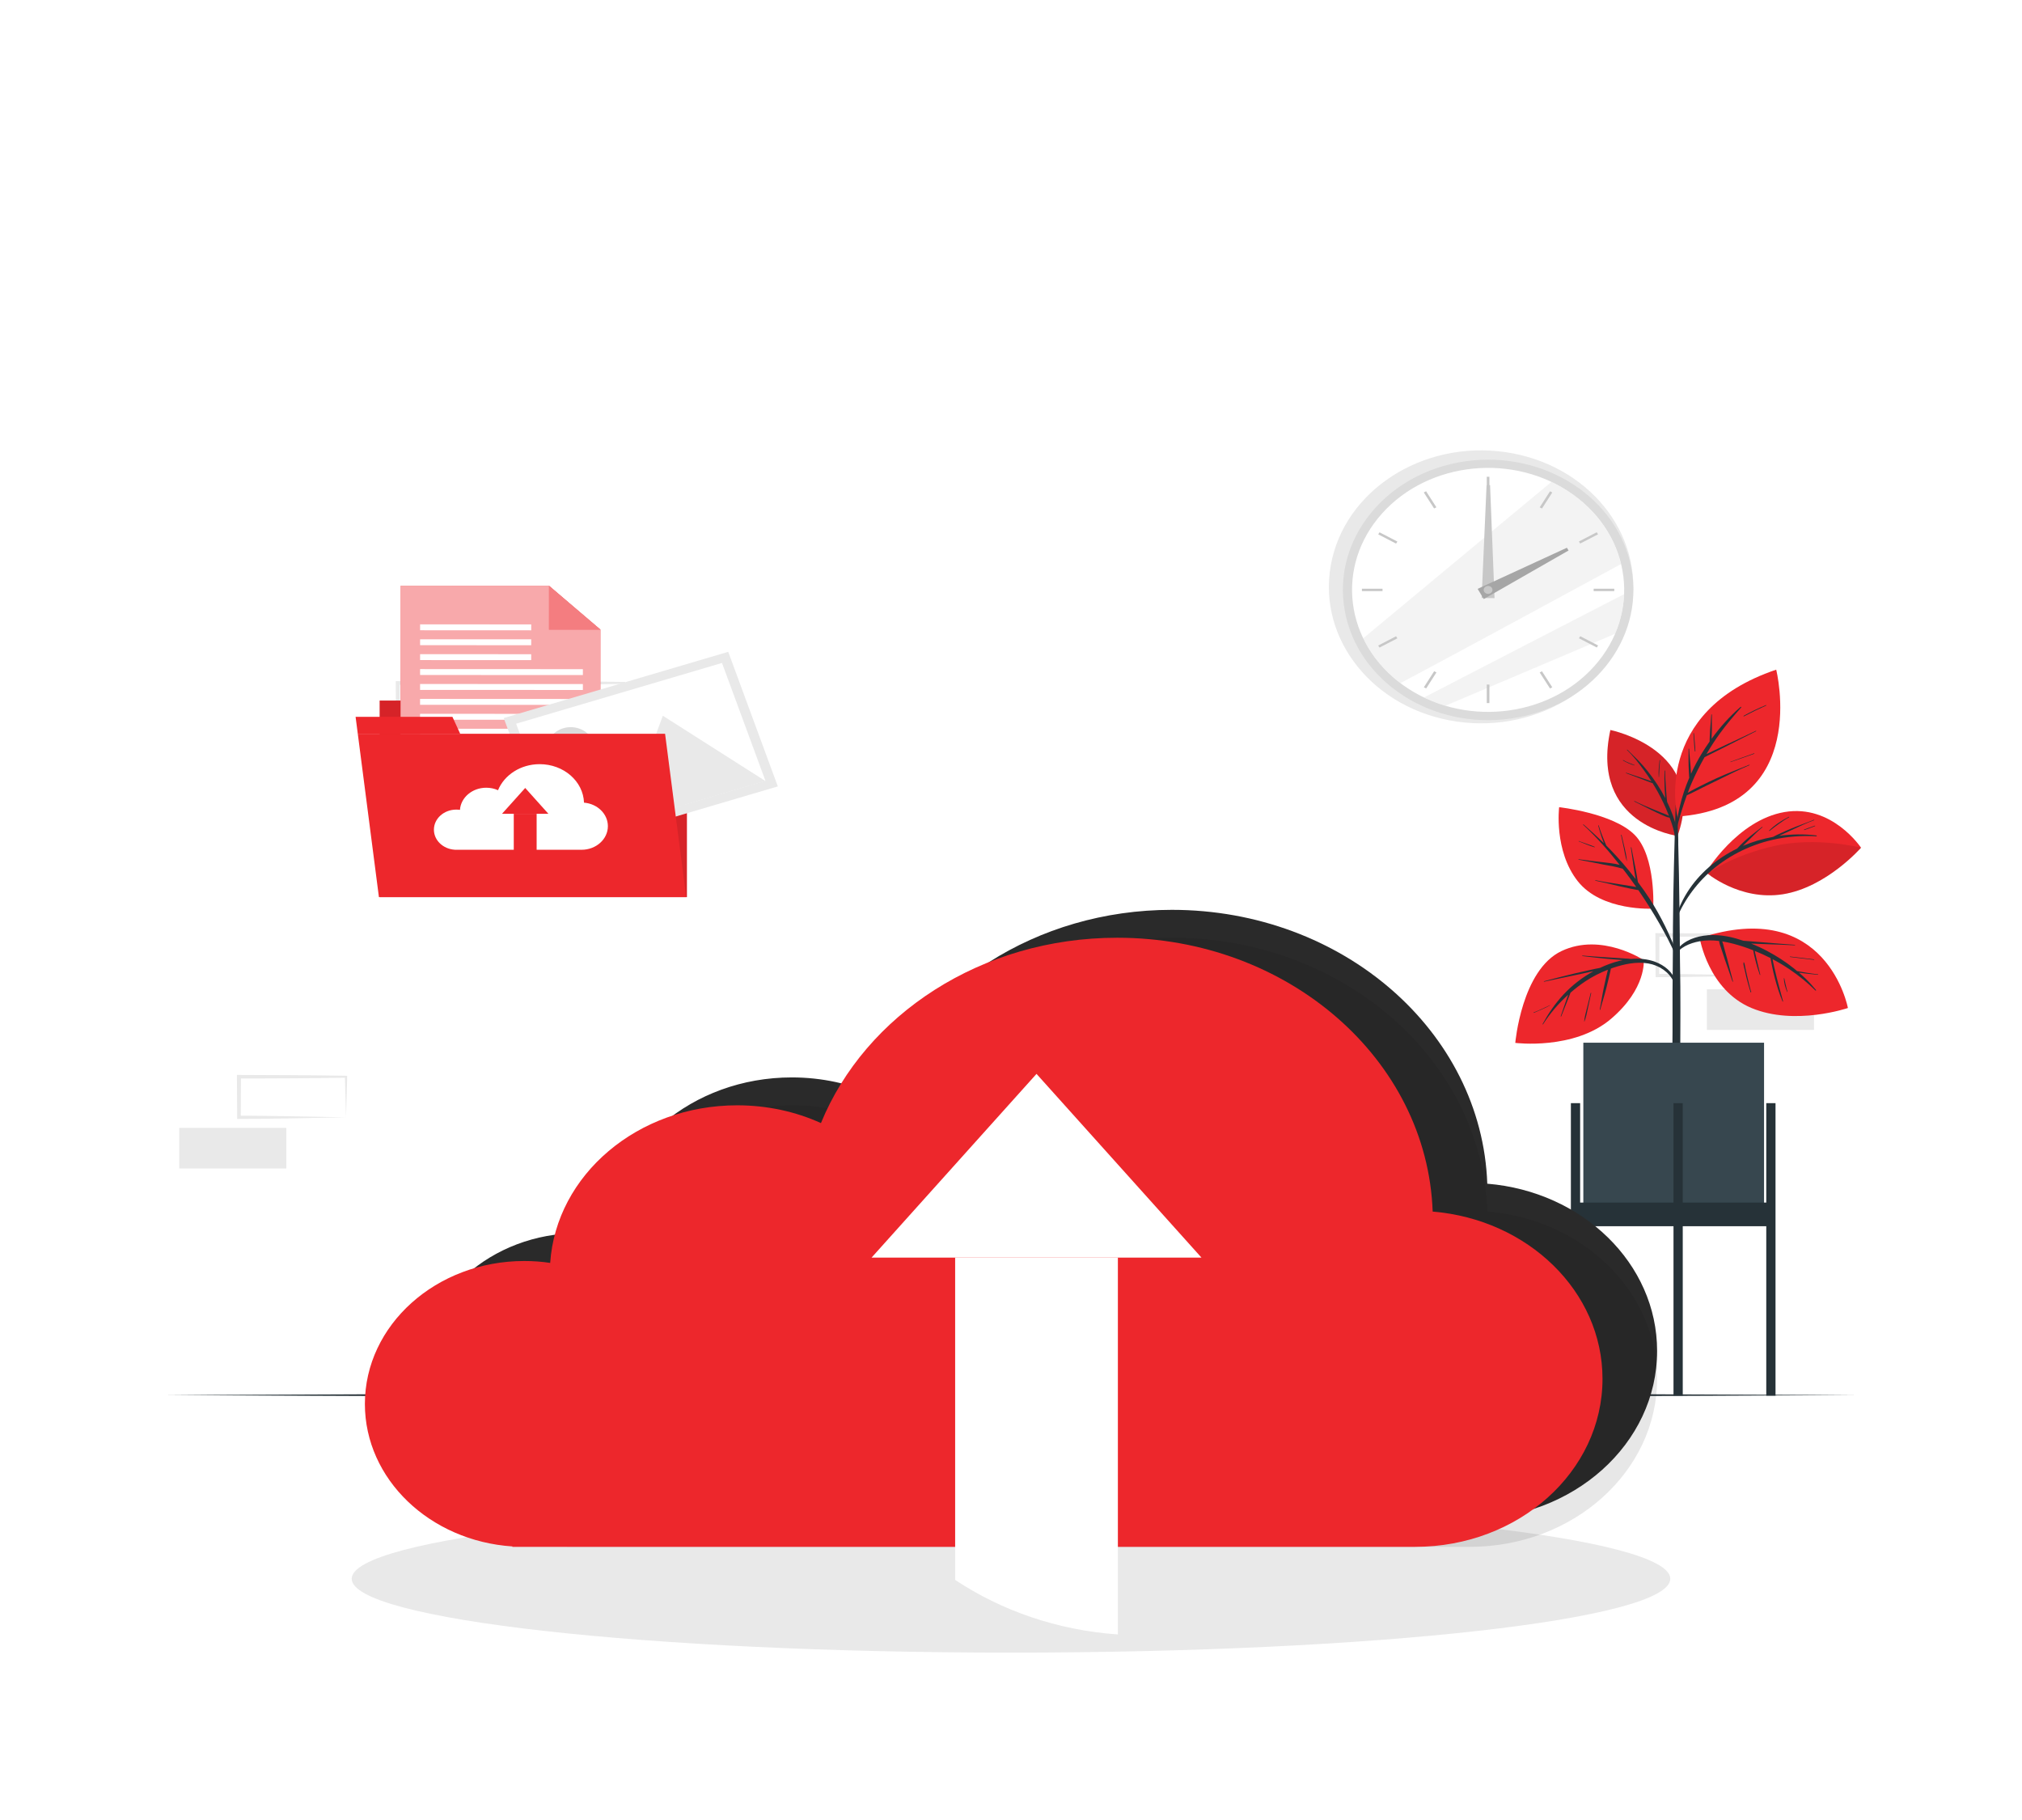 <svg width="290" height="261" viewBox="0 0 290 261" fill="none" xmlns="http://www.w3.org/2000/svg">
<path d="M49.631 160.23L42.019 160.375L38.156 160.433C36.864 160.457 35.567 160.452 34.272 160.462L34.015 160.464L34.014 160.23L33.982 154.411L33.981 154.15L34.272 154.151L41.952 154.184C44.511 154.187 47.071 154.242 49.631 154.269L49.791 154.271L49.789 154.411C49.778 155.399 49.739 156.381 49.713 157.351L49.631 160.23ZM49.631 160.23L49.549 157.29C49.523 156.321 49.484 155.363 49.473 154.411L49.631 154.553C47.072 154.579 44.512 154.636 41.952 154.638L34.273 154.671L34.562 154.411L34.531 160.23L34.272 159.998C35.538 160.008 36.8 160.002 38.069 160.027L41.885 160.085L49.631 160.23Z" fill="#E9E9E9"/>
<path d="M41.064 161.748H25.705V167.567H41.064V161.748Z" fill="#E9E9E9"/>
<path d="M89.513 103.755L81.9 103.9L78.037 103.958C76.746 103.983 75.448 103.978 74.154 103.987L73.896 103.989L73.895 103.756L73.864 97.937L73.862 97.676L74.153 97.677L81.832 97.71C84.392 97.712 86.952 97.768 89.511 97.795L89.671 97.796L89.67 97.937C89.659 98.924 89.62 99.906 89.594 100.877L89.513 103.755ZM89.513 103.755L89.43 100.815C89.404 99.846 89.365 98.888 89.354 97.936L89.513 98.078C86.953 98.105 84.393 98.161 81.833 98.163L74.154 98.196L74.444 97.937L74.412 103.756L74.154 103.524C75.419 103.533 76.681 103.528 77.95 103.552L81.766 103.611L89.513 103.755Z" fill="#E9E9E9"/>
<path d="M80.945 105.273H65.586V111.092H80.945V105.273Z" fill="#E9E9E9"/>
<path d="M72.411 103.755L64.799 103.9L60.935 103.958C59.644 103.983 58.347 103.978 57.052 103.987L56.795 103.989L56.794 103.756L56.762 97.937L56.761 97.676L57.052 97.677L64.732 97.71C67.292 97.712 69.851 97.768 72.411 97.795L72.571 97.796L72.569 97.937C72.558 98.924 72.519 99.906 72.493 100.877L72.411 103.755ZM72.411 103.755L72.329 100.815C72.303 99.846 72.264 98.888 72.253 97.936L72.411 98.078C69.852 98.105 67.292 98.161 64.732 98.163L57.053 98.196L57.342 97.937L57.311 103.756L57.052 103.524C58.318 103.533 59.58 103.528 60.849 103.552L64.665 103.611L72.411 103.755Z" fill="#E9E9E9"/>
<path d="M253.067 139.9L245.455 140.045L241.592 140.103C240.301 140.127 239.003 140.122 237.709 140.132L237.451 140.134L237.45 139.9L237.419 134.081L237.417 133.82L237.708 133.821L245.387 133.854C247.947 133.857 250.507 133.912 253.066 133.939L253.226 133.941L253.225 134.081C253.214 135.069 253.175 136.051 253.149 137.021L253.067 139.9ZM253.067 139.9L252.985 136.96C252.959 135.991 252.92 135.033 252.909 134.081L253.067 134.223C250.508 134.249 247.948 134.305 245.388 134.308L237.709 134.341L237.999 134.081L237.967 139.9L237.709 139.668C238.974 139.678 240.236 139.672 241.505 139.697L245.321 139.755L253.067 139.9Z" fill="#E9E9E9"/>
<path d="M260.164 141.873H244.805V147.692H260.164V141.873Z" fill="#E9E9E9"/>
<path d="M233.975 87.255C235.883 76.582 227.78 66.544 215.876 64.833C203.973 63.122 192.776 70.386 190.867 81.059C188.959 91.731 197.062 101.77 208.965 103.481C220.869 105.192 232.066 97.927 233.975 87.255Z" fill="#E9E9E9"/>
<path d="M216.73 103.038C228.089 101.404 235.82 91.825 233.998 81.641C232.175 71.457 221.49 64.525 210.132 66.159C198.773 67.793 191.042 77.373 192.865 87.557C194.687 97.74 205.372 104.672 216.73 103.038Z" fill="#DBDBDB"/>
<path d="M228.662 95.532C235.4 87.99 234.043 76.979 225.631 70.938C217.219 64.897 204.938 66.114 198.2 73.655C191.462 81.197 192.819 92.208 201.231 98.249C209.642 104.29 221.924 103.073 228.662 95.532Z" fill="white"/>
<path opacity="0.5" d="M232.497 80.884C223.612 85.711 209.007 93.629 200.844 97.97C198.554 96.237 196.716 94.041 195.511 91.542L222.508 69.109C227.537 71.483 231.265 75.767 232.497 80.884Z" fill="#E9E9E9"/>
<path opacity="0.5" d="M232.926 85.207C232.851 87.206 232.4 89.119 231.636 90.892L207.297 101.212C206.23 100.894 205.202 100.498 204.224 100.028C211.576 96.218 225.01 89.288 232.926 85.207Z" fill="#E9E9E9"/>
<path d="M213.614 68.371H213.237V71.023H213.614V68.371Z" fill="#C7C7C7"/>
<path d="M204.532 70.452L204.205 70.621L205.684 72.918L206.011 72.749L204.532 70.452Z" fill="#C7C7C7"/>
<path d="M197.855 76.336L197.667 76.629L200.228 77.955L200.417 77.662L197.855 76.336Z" fill="#C7C7C7"/>
<path d="M198.286 84.428H195.329V84.766H198.286V84.428Z" fill="#C7C7C7"/>
<path d="M200.226 91.246L197.665 92.572L197.853 92.865L200.415 91.539L200.226 91.246Z" fill="#C7C7C7"/>
<path d="M205.692 96.259L204.215 98.557L204.542 98.726L206.019 96.428L205.692 96.259Z" fill="#C7C7C7"/>
<path d="M213.614 98.17H213.237V100.822H213.614V98.17Z" fill="#C7C7C7"/>
<path d="M221.154 96.266L220.827 96.436L222.305 98.732L222.632 98.562L221.154 96.266Z" fill="#C7C7C7"/>
<path d="M226.641 91.237L226.453 91.529L229.015 92.856L229.203 92.563L226.641 91.237Z" fill="#C7C7C7"/>
<path d="M231.523 84.428H228.565V84.766H231.523V84.428Z" fill="#C7C7C7"/>
<path d="M229.009 76.328L226.447 77.654L226.636 77.947L229.197 76.621L229.009 76.328Z" fill="#C7C7C7"/>
<path d="M222.304 70.458L220.827 72.756L221.154 72.925L222.632 70.627L222.304 70.458Z" fill="#C7C7C7"/>
<path d="M213.709 69.572L214.351 85.777L212.5 85.756L213.207 69.566L213.709 69.572Z" fill="#C7C7C7"/>
<path d="M224.968 78.945L212.808 85.904L211.924 84.445L224.728 78.549L224.968 78.945Z" fill="#A6A6A6"/>
<path d="M214.057 84.596C214.057 84.909 213.774 85.162 213.426 85.162C213.077 85.162 212.794 84.908 212.794 84.596C212.794 84.283 213.077 84.029 213.426 84.029C213.775 84.029 214.057 84.283 214.057 84.596Z" fill="#C7C7C7"/>
<path d="M145 236.995C197.222 236.995 239.557 232.254 239.557 226.406C239.557 220.557 197.222 215.816 145 215.816C92.778 215.816 50.443 220.557 50.443 226.406C50.443 232.254 92.778 236.995 145 236.995Z" fill="#E9E9E9"/>
<path d="M23.667 200.071L54 199.945L84.333 199.899L145 199.812L205.666 199.899L236 199.945L266.333 200.071L236 200.199L205.666 200.245L145 200.331L84.333 200.244L54 200.198L23.667 200.071Z" fill="#263238"/>
<path d="M240.596 119.87C240.596 119.87 228.026 118.292 230.965 104.688C230.965 104.688 245.009 107.514 240.596 119.87Z" fill="#ED272C"/>
<path opacity="0.1" d="M240.596 119.87C240.596 119.87 228.026 118.292 230.965 104.688C230.965 104.688 245.009 107.514 240.596 119.87Z" fill="black"/>
<path d="M239.961 117.029C239.716 116.341 239.426 115.665 239.105 115.001C239.095 114.914 239.081 114.828 239.072 114.744C239.054 114.557 239.037 114.369 239.02 114.182C238.985 113.776 238.956 113.37 238.93 112.964C238.876 112.152 238.818 111.338 238.805 110.524C238.804 110.48 238.728 110.481 238.728 110.526C238.72 111.34 238.706 112.154 238.741 112.968C238.759 113.375 238.785 113.781 238.815 114.187C238.821 114.277 238.829 114.367 238.836 114.457C238.133 113.102 237.283 111.806 236.316 110.594C235.885 110.052 235.43 109.532 234.942 109.031C234.441 108.517 233.911 108.028 233.404 107.518C233.372 107.486 233.317 107.536 233.351 107.568C234.276 108.433 235.04 109.459 235.774 110.456C236.156 110.974 236.516 111.506 236.86 112.047C236.821 112.034 236.781 112.02 236.743 112.006C236.594 111.951 236.446 111.896 236.295 111.844C235.954 111.726 235.612 111.61 235.269 111.495C234.595 111.271 233.92 111.05 233.248 110.821C233.208 110.807 233.179 110.87 233.22 110.884C233.888 111.123 234.55 111.376 235.21 111.632C235.534 111.757 235.859 111.882 236.183 112.007C236.346 112.07 236.51 112.129 236.674 112.189C236.784 112.229 236.892 112.278 237.008 112.294C237.261 112.702 237.512 113.112 237.743 113.529C238.325 114.582 238.843 115.668 239.279 116.776C239.31 116.854 239.339 116.931 239.369 117.009C239.059 116.822 238.663 116.699 238.339 116.564C237.907 116.385 237.472 116.211 237.038 116.032C236.157 115.669 235.281 115.301 234.436 114.873C234.393 114.851 234.355 114.912 234.399 114.934C235.262 115.356 236.109 115.807 236.974 116.228C237.407 116.439 237.841 116.643 238.284 116.835C238.648 116.993 239.057 117.213 239.465 117.259C239.858 118.3 240.188 119.353 240.289 120.456C240.429 121.994 240.413 123.545 240.453 125.087C240.454 125.114 240.497 125.112 240.499 125.086C240.625 123.687 240.695 122.275 240.702 120.872C240.709 119.537 240.413 118.295 239.961 117.029Z" fill="#263238"/>
<path d="M238.026 109.029C237.927 109.821 237.839 110.632 237.9 111.429C237.902 111.451 237.937 111.449 237.939 111.428C237.989 110.632 237.997 109.838 238.1 109.046C238.106 109.003 238.031 108.986 238.026 109.029Z" fill="#263238"/>
<path d="M234.431 109.712C233.874 109.5 233.321 109.301 232.815 109C232.774 108.975 232.736 109.037 232.778 109.06C233.285 109.344 233.829 109.621 234.41 109.76C234.441 109.767 234.462 109.723 234.431 109.712Z" fill="#263238"/>
<path d="M240.998 141.467C240.987 140.222 240.961 138.977 240.945 137.731C240.919 133.596 240.88 129.46 240.798 125.324C240.732 122.041 240.646 118.759 240.542 115.476C240.542 115.457 240.528 115.444 240.51 115.434C240.505 114.537 240.501 113.641 240.495 112.744C240.495 112.721 240.465 112.71 240.435 112.711C240.405 112.711 240.375 112.723 240.375 112.746C240.368 113.644 240.362 114.542 240.356 115.44C240.341 115.45 240.328 115.462 240.327 115.479C240.143 121.322 239.977 127.166 239.938 133.011C239.931 134.199 239.932 135.387 239.926 136.575C239.881 140.386 239.861 144.196 239.877 148.007C239.872 148.614 239.864 149.22 239.862 149.827C239.848 153.313 239.902 156.799 239.904 160.286C239.904 160.474 240.136 160.567 240.383 160.575C240.665 160.586 240.965 160.485 240.965 160.27C240.967 156.426 240.995 152.581 240.994 148.737C241.008 146.314 241.018 143.891 240.998 141.467Z" fill="#263238"/>
<path d="M235.748 137.685C235.748 137.685 229.702 133.669 223.964 136.383C218.225 139.096 217.326 149.557 217.326 149.557C217.326 149.557 225.752 150.637 231.058 146.109C236.172 141.746 235.748 137.685 235.748 137.685Z" fill="#ED272C"/>
<path d="M237.396 137.934C236.302 137.521 235.084 137.419 233.894 137.524C233.653 137.476 233.397 137.475 233.152 137.459C232.868 137.441 232.585 137.422 232.3 137.402C231.713 137.361 231.125 137.329 230.537 137.29C229.345 137.21 228.148 137.144 226.958 137.037C226.916 137.034 226.907 137.1 226.95 137.105C228.128 137.24 229.301 137.39 230.482 137.497C231.09 137.552 231.698 137.608 232.307 137.647C232.45 137.657 232.599 137.671 232.749 137.686C232.569 137.722 232.389 137.76 232.213 137.805C231.265 138.046 230.351 138.39 229.473 138.803C228.997 138.88 228.524 138.999 228.056 139.098C227.308 139.256 226.563 139.429 225.82 139.603C224.352 139.948 222.899 140.336 221.442 140.716C221.394 140.729 221.416 140.793 221.464 140.782C222.92 140.462 224.383 140.169 225.842 139.858C226.55 139.706 227.26 139.557 227.968 139.401C228.151 139.361 228.337 139.324 228.524 139.286C226.895 140.185 225.431 141.338 224.226 142.636C223.023 143.932 222.065 145.35 221.24 146.859C221.218 146.898 221.279 146.935 221.304 146.896C222.282 145.361 223.511 143.915 224.918 142.643C224.892 142.716 224.865 142.787 224.839 142.86C224.727 143.178 224.615 143.498 224.504 143.818C224.28 144.456 224.053 145.093 223.841 145.735C223.826 145.778 223.898 145.792 223.915 145.751C224.169 145.133 224.411 144.51 224.655 143.888C224.774 143.583 224.894 143.278 225.014 142.973C225.076 142.814 225.136 142.655 225.195 142.497C225.213 142.448 225.235 142.399 225.253 142.351C225.932 141.762 226.646 141.21 227.397 140.713C228.389 140.056 229.472 139.502 230.606 139.063C230.585 139.157 230.566 139.251 230.545 139.341C230.486 139.588 230.424 139.835 230.367 140.082C230.248 140.596 230.137 141.11 230.026 141.624C229.798 142.673 229.657 143.735 229.438 144.785C229.428 144.828 229.501 144.845 229.512 144.801C229.783 143.746 230.132 142.708 230.395 141.651C230.526 141.122 230.658 140.594 230.781 140.063C230.839 139.816 230.893 139.568 230.95 139.32C230.981 139.181 231.017 139.043 231.034 138.905C231.145 138.866 231.252 138.82 231.363 138.783C232.949 138.257 234.702 137.874 236.393 138.166C238.011 138.444 239.397 139.417 240.032 140.78C240.087 140.898 240.294 140.824 240.264 140.703C239.937 139.402 238.725 138.434 237.396 137.934Z" fill="#263238"/>
<path d="M228.14 142.4C227.969 143.087 227.799 143.774 227.631 144.461C227.469 145.117 227.269 145.795 227.208 146.465C227.206 146.492 227.248 146.492 227.257 146.47C227.504 145.824 227.624 145.12 227.77 144.451C227.92 143.773 228.068 143.095 228.215 142.417C228.224 142.374 228.152 142.357 228.14 142.4Z" fill="#263238"/>
<path d="M222.293 144.146C221.523 144.496 220.777 144.894 219.973 145.181C219.922 145.199 219.954 145.266 220.004 145.244C220.779 144.897 221.58 144.592 222.312 144.173C222.33 144.162 222.313 144.138 222.293 144.146Z" fill="#263238"/>
<path d="M237.107 130.309C237.107 130.309 229.718 130.732 226.28 126.363C222.843 121.994 223.615 115.756 223.615 115.756C223.615 115.756 231.376 116.601 234.459 119.739C237.542 122.876 237.107 130.309 237.107 130.309Z" fill="#ED272C"/>
<path d="M240.575 136.846C240.319 136.136 240.002 135.437 239.703 134.74C239.416 134.072 239.109 133.41 238.784 132.756C238.12 131.42 237.388 130.117 236.569 128.852C236.048 128.047 235.489 127.266 234.914 126.496C234.902 126.378 234.876 126.261 234.856 126.143C234.822 125.938 234.789 125.732 234.753 125.528C234.68 125.108 234.598 124.69 234.52 124.271C234.35 123.357 234.139 122.448 233.977 121.532C233.97 121.489 233.893 121.49 233.901 121.533C234.05 122.437 234.151 123.347 234.292 124.251C234.362 124.696 234.426 125.141 234.501 125.584C234.529 125.745 234.557 125.905 234.586 126.065C233.456 124.591 232.242 123.171 230.93 121.814C230.753 121.631 230.571 121.453 230.391 121.273C230.372 121.222 230.345 121.173 230.323 121.121C230.268 120.995 230.215 120.869 230.162 120.742C230.053 120.479 229.947 120.216 229.842 119.952C229.634 119.433 229.448 118.909 229.291 118.377C229.278 118.334 229.206 118.354 229.218 118.397C229.367 118.94 229.524 119.484 229.702 120.02C229.788 120.28 229.882 120.536 229.984 120.79C230.002 120.833 230.02 120.876 230.037 120.918C229.092 119.995 228.107 119.106 227.112 118.227C227.077 118.196 227.025 118.245 227.059 118.277C228.99 120.049 230.697 122.007 232.296 124.027C232.115 123.975 231.93 123.934 231.749 123.903C231.18 123.804 230.606 123.731 230.031 123.666C228.827 123.529 227.627 123.392 226.428 123.223C226.38 123.216 226.361 123.281 226.409 123.289C227.554 123.492 228.689 123.723 229.826 123.957C230.363 124.068 230.901 124.162 231.441 124.257C231.891 124.337 232.308 124.46 232.739 124.588C232.858 124.742 232.982 124.893 233.1 125.047C233.642 125.754 234.163 126.476 234.673 127.204C234.421 127.159 234.17 127.116 233.919 127.072C233.348 126.973 232.775 126.88 232.202 126.795C231.075 126.629 229.947 126.454 228.833 126.226C228.785 126.217 228.766 126.283 228.815 126.293C229.944 126.531 231.064 126.808 232.185 127.076C232.726 127.205 233.272 127.324 233.819 127.432C234.092 127.486 234.366 127.54 234.64 127.591C234.758 127.613 234.869 127.64 234.972 127.642C236.052 129.212 237.066 130.818 238.002 132.457C238.415 133.177 238.811 133.906 239.196 134.638C239.591 135.391 239.929 136.158 240.293 136.922C240.365 137.075 240.635 137.012 240.575 136.846Z" fill="#263238"/>
<path d="M233.013 121.62C232.872 120.989 232.723 120.358 232.567 119.729C232.556 119.686 232.484 119.706 232.494 119.749C232.634 120.37 232.767 120.992 232.893 121.615C233.017 122.233 233.118 122.867 233.312 123.472C233.315 123.482 233.335 123.48 233.334 123.468C233.296 122.848 233.148 122.227 233.013 121.62Z" fill="#263238"/>
<path d="M228.702 121.435C228.359 121.283 227.997 121.158 227.64 121.035C227.453 120.97 227.266 120.905 227.08 120.838C226.985 120.804 226.889 120.77 226.794 120.736C226.693 120.699 226.569 120.672 226.482 120.613C226.427 120.575 226.391 120.663 226.446 120.671C226.555 120.687 226.662 120.746 226.762 120.787C226.856 120.824 226.949 120.862 227.042 120.899C227.222 120.971 227.402 121.043 227.581 121.115C227.938 121.256 228.301 121.398 228.673 121.502C228.716 121.514 228.743 121.454 228.702 121.435Z" fill="#263238"/>
<path d="M244.671 125.101C244.671 125.101 249.144 117.611 255.947 116.452C262.751 115.292 266.914 121.568 266.914 121.568C266.914 121.568 261.953 127.249 255.709 128.241C249.465 129.233 244.671 125.101 244.671 125.101Z" fill="#ED272C"/>
<path d="M260.506 119.808C258.744 119.591 256.938 119.616 255.171 119.864C255.273 119.815 255.374 119.764 255.474 119.718C255.98 119.489 256.481 119.256 256.984 119.022C258.028 118.534 259.084 118.016 260.178 117.623C260.229 117.605 260.198 117.54 260.147 117.561C259.083 118.005 257.979 118.378 256.912 118.818C256.377 119.038 255.853 119.267 255.333 119.514C254.998 119.674 254.626 119.824 254.296 120.015C252.802 120.29 251.342 120.716 249.972 121.303C250.256 121.026 250.54 120.75 250.823 120.472C251.457 119.85 252.08 119.197 252.777 118.629C252.814 118.6 252.758 118.553 252.722 118.582C252.009 119.162 251.258 119.699 250.568 120.301C250.233 120.594 249.912 120.897 249.6 121.209C249.444 121.364 249.288 121.525 249.14 121.691C246.181 123.133 243.664 125.309 242.004 127.94C241.06 129.435 240.401 131.052 240.019 132.733C240.009 132.776 240.077 132.8 240.091 132.756C241.025 129.929 242.789 127.272 245.092 125.168C247.592 122.886 250.749 121.237 254.207 120.44C256.26 119.967 258.383 119.803 260.498 119.928C260.584 119.933 260.591 119.818 260.506 119.808Z" fill="#263238"/>
<path opacity="0.1" d="M266.916 121.569C266.916 121.569 261.952 127.252 255.707 128.242C250.945 128.999 247.027 126.772 245.436 125.676L245.093 125.17C245.093 125.17 248.314 122.736 254.406 121.332C260.499 119.928 266.916 121.569 266.916 121.569Z" fill="black"/>
<path d="M256.555 117.138C256.038 117.421 255.525 117.702 255.044 118.032C254.571 118.357 254.131 118.711 253.732 119.108C253.697 119.144 253.752 119.189 253.791 119.158C254.242 118.807 254.696 118.455 255.165 118.122C255.626 117.794 256.094 117.47 256.596 117.196C256.638 117.174 256.597 117.115 256.555 117.138Z" fill="#263238"/>
<path d="M260.288 118.405C260.036 118.499 259.779 118.581 259.527 118.675C259.274 118.769 259.022 118.862 258.769 118.956C258.715 118.976 258.741 119.056 258.796 119.035C259.049 118.943 259.302 118.851 259.555 118.759C259.809 118.667 260.056 118.563 260.31 118.471C260.356 118.455 260.334 118.388 260.288 118.405Z" fill="#263238"/>
<path d="M243.779 134.526C243.779 134.526 244.973 141.955 251.204 144.554C257.435 147.153 265.032 144.554 265.032 144.554C265.032 144.554 262.045 128.48 243.779 134.526Z" fill="#ED272C"/>
<path d="M260.739 139.722C260.164 139.663 259.593 139.575 259.024 139.482C258.744 139.436 258.465 139.389 258.186 139.34C258.045 139.315 257.897 139.285 257.749 139.262C257.581 139.121 257.416 138.979 257.244 138.843C256.065 137.911 254.786 137.085 253.433 136.366C252.697 135.975 251.933 135.624 251.149 135.314C251.188 135.315 251.227 135.317 251.266 135.319C251.95 135.345 252.634 135.37 253.317 135.399C254.685 135.455 256.052 135.482 257.419 135.562C257.468 135.565 257.466 135.496 257.417 135.493C256.045 135.41 254.681 135.275 253.311 135.169C252.646 135.118 251.982 135.064 251.318 135.01C250.976 134.983 250.633 134.957 250.291 134.93C250.204 134.923 250.116 134.914 250.029 134.905C249.673 134.786 249.315 134.674 248.953 134.573C247.249 134.099 245.422 133.911 243.675 134.312C242.107 134.672 240.543 135.593 240.137 137.075C240.123 137.126 240.212 137.161 240.236 137.109C240.821 135.871 242.354 135.248 243.737 134.99C244.668 134.817 245.62 134.827 246.559 134.941C246.597 135.322 246.757 135.713 246.873 136.064C247.046 136.587 247.216 137.111 247.392 137.632C247.746 138.676 248.135 139.709 248.479 140.755C248.493 140.797 248.565 140.778 248.553 140.735C248.264 139.692 248.019 138.64 247.739 137.595C247.602 137.082 247.458 136.57 247.316 136.058C247.225 135.73 247.149 135.342 247.002 135.002C247.55 135.088 248.092 135.205 248.619 135.344C249.576 135.596 250.52 135.909 251.443 136.271C251.535 136.801 251.666 137.326 251.802 137.848C251.973 138.504 252.162 139.154 252.394 139.795C252.408 139.835 252.473 139.817 252.464 139.776C252.455 139.735 252.445 139.695 252.436 139.655C252.436 139.654 252.434 139.653 252.434 139.653C252.295 139.046 252.145 138.44 252.002 137.833C251.887 137.344 251.781 136.853 251.662 136.364C252.437 136.675 253.197 137.016 253.934 137.395C253.949 137.547 253.99 137.702 254.014 137.84C254.06 138.094 254.111 138.348 254.163 138.602C254.28 139.175 254.408 139.746 254.561 140.313C254.856 141.403 255.186 142.494 255.632 143.543C255.623 143.556 255.619 143.573 255.633 143.587C255.645 143.599 255.657 143.612 255.668 143.624C255.695 143.652 255.74 143.619 255.732 143.589C255.443 142.488 255.114 141.396 254.844 140.291C254.71 139.739 254.574 139.187 254.45 138.634C254.388 138.357 254.332 138.079 254.274 137.802C254.257 137.724 254.245 137.639 254.231 137.554C255.072 138 255.886 138.482 256.657 139.004C257.986 139.904 259.26 140.931 260.371 142.044C260.415 142.089 260.503 142.026 260.462 141.978C259.987 141.418 259.514 140.871 258.977 140.353C258.664 140.052 258.338 139.761 258.006 139.477C258.041 139.482 258.077 139.488 258.11 139.493C258.401 139.537 258.694 139.576 258.987 139.611C259.563 139.68 260.141 139.73 260.719 139.79C260.769 139.793 260.788 139.727 260.739 139.722Z" fill="#263238"/>
<path d="M256.36 142.24C256.35 142.175 256.338 142.111 256.324 142.047C256.306 141.965 256.262 141.887 256.249 141.804C256.249 141.802 256.247 141.802 256.247 141.801C256.119 141.305 256.011 140.805 255.91 140.303C255.903 140.268 255.841 140.278 255.843 140.313C255.87 140.976 256.053 141.635 256.317 142.252C256.325 142.272 256.364 142.27 256.361 142.246C256.36 142.244 256.36 142.242 256.36 142.24Z" fill="#263238"/>
<path d="M251.144 142.121C251.143 142.1 251.125 142.09 251.107 142.089C250.933 141.432 250.764 140.773 250.613 140.111C250.534 139.762 250.452 139.415 250.378 139.066C250.338 138.877 250.299 138.69 250.262 138.501C250.229 138.338 250.214 138.165 250.128 138.018C250.113 137.993 250.063 137.998 250.058 138.028C250.006 138.34 250.15 138.718 250.214 139.024C250.291 139.387 250.369 139.749 250.458 140.11C250.639 140.842 250.844 141.573 251.075 142.294C251.088 142.335 251.161 142.325 251.158 142.282C251.153 142.229 251.148 142.175 251.144 142.121Z" fill="#263238"/>
<path d="M260.171 137.582C259.033 137.442 257.896 137.294 256.755 137.17C256.707 137.165 256.688 137.231 256.737 137.237C257.873 137.388 259.013 137.514 260.153 137.649C260.201 137.654 260.22 137.587 260.171 137.582Z" fill="#263238"/>
<path d="M240.586 117.101C240.586 117.101 236.774 102.104 254.747 96.035C254.747 96.035 259.726 115.776 240.586 117.101Z" fill="#ED272C"/>
<path d="M244.466 108.596C244.534 108.558 244.599 108.521 244.659 108.491C244.999 108.324 245.336 108.152 245.675 107.982L247.759 106.937C249.131 106.249 250.485 105.533 251.866 104.86C251.91 104.839 251.869 104.781 251.826 104.802C250.443 105.476 249.034 106.108 247.642 106.767L245.582 107.744C245.302 107.876 245.021 108.009 244.741 108.143C245.34 107.123 245.981 106.123 246.684 105.161C247.624 103.877 248.652 102.653 249.725 101.456C249.774 101.401 249.693 101.331 249.636 101.38C248.051 102.74 246.679 104.295 245.48 105.948C245.482 105.895 245.483 105.842 245.485 105.792C245.506 105.419 245.517 105.045 245.523 104.672C245.535 103.94 245.495 103.207 245.52 102.476C245.521 102.432 245.445 102.434 245.443 102.478C245.409 103.198 245.313 103.916 245.267 104.636C245.245 104.996 245.227 105.355 245.215 105.715C245.209 105.909 245.188 106.131 245.196 106.343C244.826 106.871 244.47 107.407 244.134 107.95C243.535 108.918 242.999 109.931 242.527 110.97C242.509 110.596 242.485 110.224 242.46 109.85C242.406 109.029 242.294 108.212 242.255 107.39C242.254 107.346 242.178 107.347 242.179 107.392C242.198 108.213 242.155 109.035 242.184 109.856C242.198 110.267 242.212 110.678 242.242 111.087C242.253 111.238 242.262 111.392 242.273 111.545C241.701 112.891 241.24 114.276 240.916 115.667C240.566 117.169 240.423 118.674 240.247 120.196C240.246 120.207 240.265 120.206 240.266 120.195C240.423 118.838 240.807 117.468 241.22 116.157C241.443 115.449 241.677 114.745 241.93 114.046C242.678 113.73 243.394 113.336 244.116 112.978C244.865 112.605 245.621 112.241 246.372 111.871C247.87 111.134 249.367 110.383 250.915 109.732C250.96 109.713 250.919 109.655 250.875 109.673C249.307 110.309 247.728 110.915 246.19 111.608C245.424 111.953 244.671 112.321 243.924 112.699C243.3 113.014 242.659 113.33 242.062 113.692C242.237 113.226 242.418 112.761 242.617 112.301C243.164 111.041 243.78 109.802 244.466 108.596Z" fill="#263238"/>
<path d="M242.951 105.167C242.947 105.123 242.871 105.125 242.874 105.169C242.939 106.024 242.971 106.88 243.072 107.733C243.078 107.781 243.159 107.78 243.156 107.731C243.123 106.873 243.021 106.023 242.951 105.167Z" fill="#263238"/>
<path d="M251.568 108.032C250.442 108.438 249.308 108.824 248.189 109.244C248.158 109.256 248.172 109.301 248.205 109.29C249.34 108.909 250.461 108.493 251.591 108.098C251.636 108.082 251.614 108.015 251.568 108.032Z" fill="#263238"/>
<path d="M253.276 101.115C252.176 101.572 251.11 102.078 250.08 102.652C250.027 102.681 250.077 102.753 250.13 102.725C251.172 102.179 252.234 101.655 253.316 101.174C253.361 101.153 253.32 101.097 253.276 101.115Z" fill="#263238"/>
<path d="M253.005 149.531H227.085V174.026H253.005V149.531Z" fill="#37474F"/>
<path d="M226.627 158.199H225.301V200.156H226.627V158.199Z" fill="#263238"/>
<path d="M254.649 158.199H253.323V200.156H254.649V158.199Z" fill="#263238"/>
<path d="M241.344 158.199H240.018V200.156H241.344V158.199Z" fill="#263238"/>
<path d="M253.986 172.457H225.965V175.848H253.986V172.457Z" fill="#263238"/>
<path d="M60.164 197.331C60.164 208.136 69.488 216.984 81.324 217.769V217.827H210.798C225.64 217.827 237.667 207.044 237.667 193.737C237.667 181.192 226.972 170.876 213.31 169.75C212.536 147.946 192.581 130.477 168.072 130.477C148.56 130.477 131.929 141.543 125.573 157.057C121.958 155.419 117.885 154.509 113.56 154.509C99.275 154.509 87.591 164.495 86.741 177.109C85.536 176.927 84.293 176.836 83.024 176.836C70.401 176.836 60.164 186.014 60.164 197.331Z" fill="#2A2A2A"/>
<g opacity="0.1">
<g filter="url(#filter0_d_1584_8331)">
<path d="M60.164 197.331C60.164 208.136 69.488 216.984 81.324 217.769V217.827H210.798C225.64 217.827 237.667 207.044 237.667 193.737C237.667 181.192 226.972 170.876 213.31 169.75C212.536 147.946 192.581 130.477 168.072 130.477C148.56 130.477 131.929 141.543 125.573 157.057C121.958 155.419 117.885 154.509 113.56 154.509C99.275 154.509 87.591 164.495 86.741 177.109C85.536 176.927 84.293 176.836 83.024 176.836C70.401 176.836 60.164 186.014 60.164 197.331Z" fill="#080607"/>
</g>
</g>
<g filter="url(#filter1_d_1584_8331)">
<path d="M52.333 197.331C52.333 208.136 61.657 216.984 73.493 217.769V217.827H202.967C217.81 217.827 229.835 207.044 229.835 193.737C229.835 181.192 219.141 170.876 205.478 169.75C204.705 147.946 184.749 130.477 160.24 130.477C140.729 130.477 124.097 141.543 117.742 157.057C114.127 155.419 110.054 154.509 105.728 154.509C91.443 154.509 79.76 164.495 78.909 177.109C77.704 176.927 76.461 176.836 75.192 176.836C62.57 176.836 52.333 186.014 52.333 197.331Z" fill="#ED272C"/>
</g>
<path d="M160.329 234.391V180.352H136.99V226.57C143.613 230.969 151.629 233.782 160.329 234.391Z" fill="white"/>
<path d="M172.319 180.35H125L148.659 154.001L172.319 180.35Z" fill="white"/>
<path d="M98.52 103.107H54.449V128.654H98.52V103.107Z" fill="#ED272C"/>
<path d="M68.338 100.461H54.449V103.107H69.136L68.338 100.461Z" fill="#ED272C"/>
<g opacity="0.1">
<path d="M98.52 103.107H54.449V128.654H98.52V103.107Z" fill="black"/>
<path d="M68.338 100.461H54.449V103.107H69.136L68.338 100.461Z" fill="black"/>
</g>
<path d="M86.104 117.002L57.441 116.988L57.46 84L78.743 84.01L86.12 90.299L86.104 117.002Z" fill="#ED272C"/>
<path opacity="0.6" d="M86.104 117.002L57.441 116.988L57.46 84L78.743 84.01L86.12 90.299L86.104 117.002Z" fill="white"/>
<path d="M78.743 84.008L86.12 90.297L78.739 90.294L78.743 84.008Z" fill="#ED272C"/>
<path opacity="0.4" d="M78.743 84.008L86.12 90.297L78.739 90.294L78.743 84.008Z" fill="white"/>
<path d="M60.252 90.383L76.189 90.391L76.19 89.543L60.253 89.536L60.252 90.383Z" fill="white"/>
<path d="M60.251 92.522L76.188 92.529L76.189 91.682L60.252 91.675L60.251 92.522Z" fill="white"/>
<path d="M60.25 94.659L76.187 94.666L76.187 93.819L60.251 93.812L60.25 94.659Z" fill="white"/>
<path d="M60.249 96.798L83.599 96.809L83.599 95.962L60.249 95.951L60.249 96.798Z" fill="white"/>
<path d="M60.248 98.937L83.597 98.947L83.598 98.1L60.248 98.09L60.248 98.937Z" fill="white"/>
<path d="M60.247 101.073L83.596 101.084L83.597 100.237L60.247 100.226L60.247 101.073Z" fill="white"/>
<path d="M60.245 103.212L83.595 103.223L83.595 102.376L60.246 102.365L60.245 103.212Z" fill="white"/>
<path d="M60.244 105.351L83.594 105.361L83.594 104.514L60.245 104.504L60.244 105.351Z" fill="white"/>
<path d="M60.243 107.487L83.593 107.498L83.593 106.651L60.243 106.64L60.243 107.487Z" fill="white"/>
<path d="M60.241 109.626L83.591 109.637L83.591 108.79L60.242 108.779L60.241 109.626Z" fill="white"/>
<path d="M60.241 111.765L83.591 111.775L83.591 110.928L60.241 110.918L60.241 111.765Z" fill="white"/>
<path d="M60.24 113.903L83.589 113.914L83.59 113.067L60.24 113.056L60.24 113.903Z" fill="white"/>
<path d="M79.357 122.275L111.557 112.775L104.446 93.475L72.247 102.974L79.357 122.275Z" fill="#E9E9E9"/>
<path d="M80.252 120.679L109.779 111.968L103.551 95.072L74.025 103.783L80.252 120.679Z" fill="white"/>
<path d="M78.643 108.26C79.227 109.851 81.138 110.716 82.912 110.193C84.686 109.669 85.651 107.955 85.067 106.364C84.483 104.774 82.572 103.908 80.797 104.432C79.024 104.956 78.059 106.67 78.643 108.26Z" fill="#DBDBDB"/>
<path d="M89.43 118.001L109.769 112L95.064 102.643L89.43 118.001Z" fill="#E9E9E9"/>
<path d="M81.459 120.359L98.251 115.405L86.902 109.834L81.459 120.359Z" fill="#E9E9E9"/>
<path d="M98.417 128.651H54.346L51.315 105.225H95.386L98.417 128.651Z" fill="#ED272C"/>
<path d="M64.889 102.799H51L51.314 105.225H66.001L64.889 102.799Z" fill="#ED272C"/>
<path d="M62.233 118.983C62.233 120.502 63.544 121.746 65.208 121.856V121.864H83.407C85.493 121.864 87.184 120.348 87.184 118.478C87.184 116.715 85.68 115.264 83.76 115.106C83.651 112.041 80.846 109.586 77.401 109.586C74.658 109.586 72.321 111.142 71.427 113.322C70.919 113.092 70.346 112.964 69.739 112.964C67.731 112.964 66.088 114.367 65.969 116.141C65.799 116.115 65.625 116.102 65.446 116.102C63.672 116.102 62.233 117.392 62.233 118.983Z" fill="white"/>
<path d="M76.966 124.303V116.707H73.686V123.203C74.616 123.822 75.743 124.217 76.966 124.303Z" fill="#ED272C"/>
<path d="M78.651 116.703H72L75.326 112.999L78.651 116.703Z" fill="#ED272C"/>
<defs>
<filter id="filter0_d_1584_8331" x="56.164" y="130.477" width="185.503" height="95.35" filterUnits="userSpaceOnUse" color-interpolation-filters="sRGB">
<feFlood flood-opacity="0" result="BackgroundImageFix"/>
<feColorMatrix in="SourceAlpha" type="matrix" values="0 0 0 0 0 0 0 0 0 0 0 0 0 0 0 0 0 0 127 0" result="hardAlpha"/>
<feOffset dy="4"/>
<feGaussianBlur stdDeviation="2"/>
<feComposite in2="hardAlpha" operator="out"/>
<feColorMatrix type="matrix" values="0 0 0 0 0 0 0 0 0 0 0 0 0 0 0 0 0 0 0.25 0"/>
<feBlend mode="normal" in2="BackgroundImageFix" result="effect1_dropShadow_1584_8331"/>
<feBlend mode="normal" in="SourceGraphic" in2="effect1_dropShadow_1584_8331" result="shape"/>
</filter>
<filter id="filter1_d_1584_8331" x="48.333" y="130.477" width="185.503" height="95.35" filterUnits="userSpaceOnUse" color-interpolation-filters="sRGB">
<feFlood flood-opacity="0" result="BackgroundImageFix"/>
<feColorMatrix in="SourceAlpha" type="matrix" values="0 0 0 0 0 0 0 0 0 0 0 0 0 0 0 0 0 0 127 0" result="hardAlpha"/>
<feOffset dy="4"/>
<feGaussianBlur stdDeviation="2"/>
<feComposite in2="hardAlpha" operator="out"/>
<feColorMatrix type="matrix" values="0 0 0 0 0 0 0 0 0 0 0 0 0 0 0 0 0 0 0.15 0"/>
<feBlend mode="normal" in2="BackgroundImageFix" result="effect1_dropShadow_1584_8331"/>
<feBlend mode="normal" in="SourceGraphic" in2="effect1_dropShadow_1584_8331" result="shape"/>
</filter>
</defs>
</svg>

